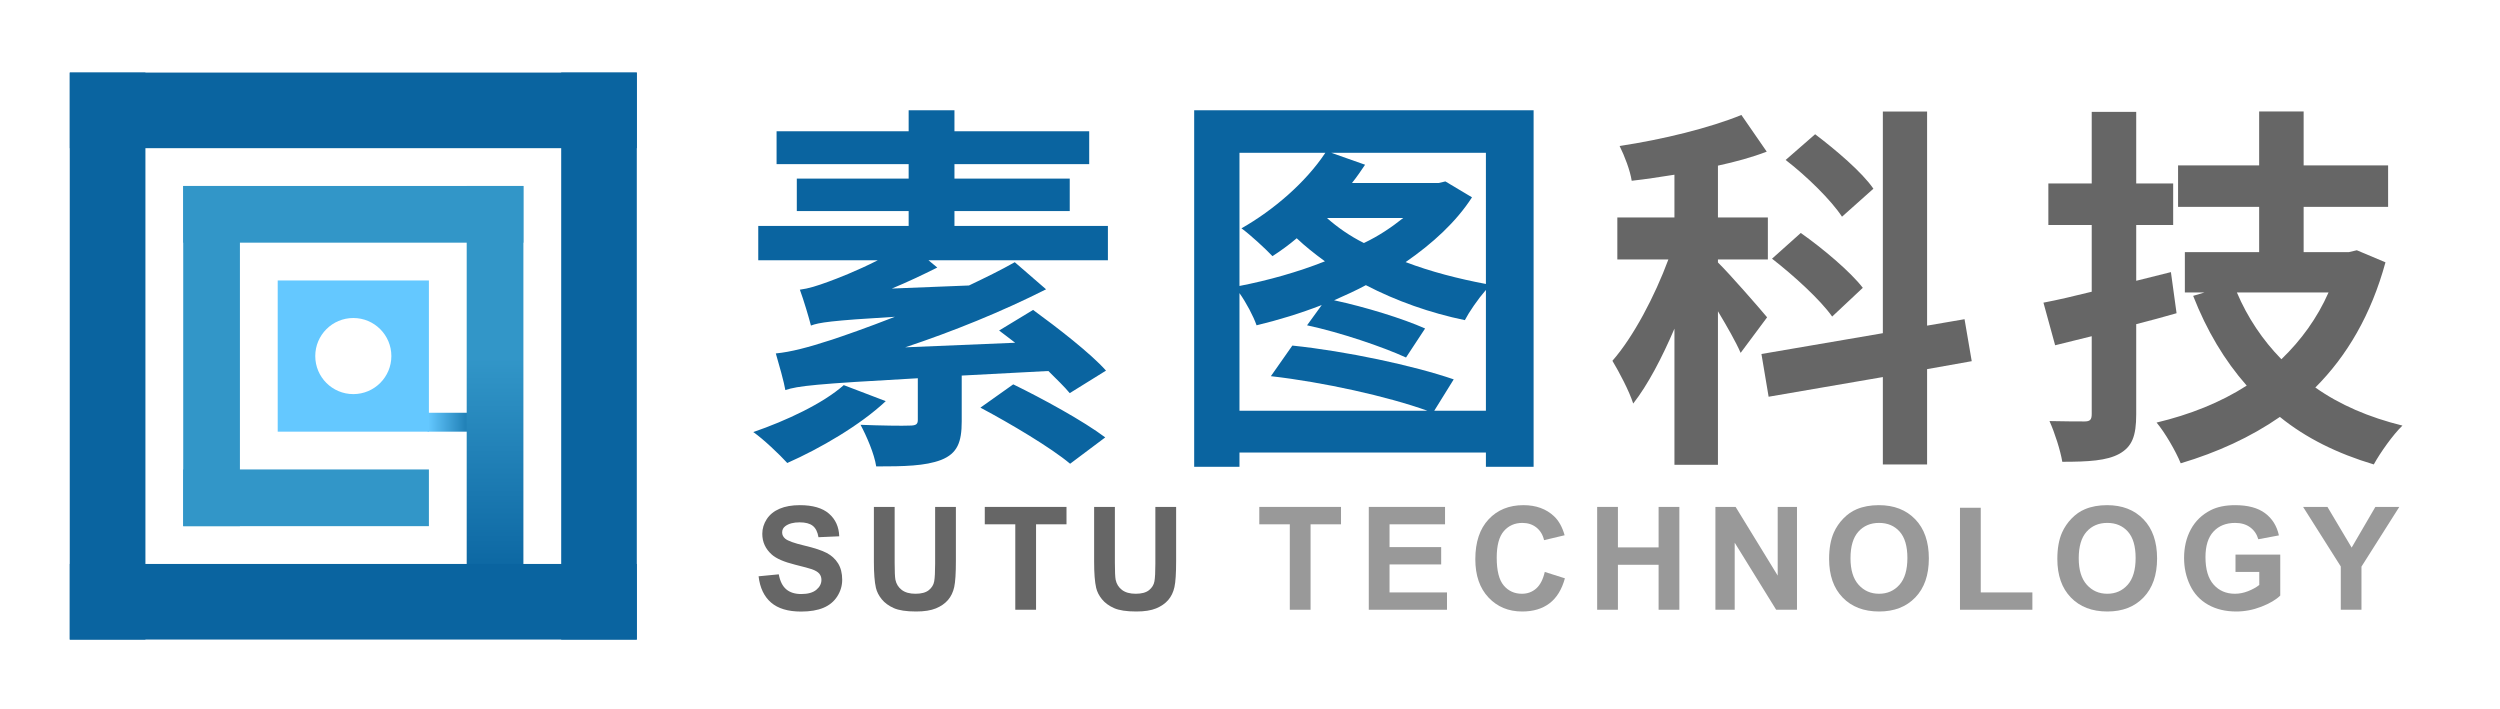 <?xml version="1.0" encoding="UTF-8" standalone="no"?>
<!-- Created with Inkscape (http://www.inkscape.org/) -->

<svg
   xmlns:dc="http://purl.org/dc/elements/1.1/"
   xmlns:cc="http://creativecommons.org/ns#"
   xmlns:rdf="http://www.w3.org/1999/02/22-rdf-syntax-ns#"
   xmlns:svg="http://www.w3.org/2000/svg"
   xmlns="http://www.w3.org/2000/svg"
   xmlns:sodipodi="http://sodipodi.sourceforge.net/DTD/sodipodi-0.dtd"
   xmlns:inkscape="http://www.inkscape.org/namespaces/inkscape"
   version="1.1"
   id="svg13702"
   xml:space="preserve"
   width="860"
   height="244"
   viewBox="0 0 860 244"
   sodipodi:docname="VI-logo-long.svg"
   inkscape:version="0.92.4 (5da689c313, 2019-01-14)"><defs
     id="defs13706"><linearGradient
       x1="0"
       y1="0"
       x2="1"
       y2="0"
       gradientUnits="userSpaceOnUse"
       gradientTransform="matrix(-10.222,0,0,10.222,278.218,159.844)"
       spreadMethod="pad"
       id="linearGradient13738"><stop
         style="stop-opacity:1;stop-color:#2282b8"
         offset="0"
         id="stop13730" /><stop
         style="stop-opacity:1;stop-color:#2282b8"
         offset="0.05"
         id="stop13732" /><stop
         style="stop-opacity:1;stop-color:#64c8ff"
         offset="0.986"
         id="stop13734" /><stop
         style="stop-opacity:1;stop-color:#64c8ff"
         offset="1"
         id="stop13736" /></linearGradient><linearGradient
       x1="0"
       y1="0"
       x2="1"
       y2="0"
       gradientUnits="userSpaceOnUse"
       gradientTransform="matrix(-4.5e-6,102.744,102.744,4.5e-6,285.407,117.616)"
       spreadMethod="pad"
       id="linearGradient13764"><stop
         style="stop-opacity:1;stop-color:#0a64a0"
         offset="0"
         id="stop13754" /><stop
         style="stop-opacity:1;stop-color:#0a64a0"
         offset="0.004"
         id="stop13756" /><stop
         style="stop-opacity:1;stop-color:#3296c8"
         offset="0.572"
         id="stop13758" /><stop
         style="stop-opacity:1;stop-color:#3296c8"
         offset="0.986"
         id="stop13760" /><stop
         style="stop-opacity:1;stop-color:#3296c8"
         offset="1"
         id="stop13762" /></linearGradient><clipPath
       clipPathUnits="userSpaceOnUse"
       id="clipPath13782"><path
         d="M 0,453.83 H 815.698 V 0 H 0 Z"
         id="path13780"
         inkscape:connector-curvature="0" /></clipPath></defs><sodipodi:namedview
     pagecolor="#ffffff"
     bordercolor="#666666"
     borderopacity="1"
     objecttolerance="10"
     gridtolerance="10"
     guidetolerance="10"
     inkscape:pageopacity="0"
     inkscape:pageshadow="2"
     inkscape:window-width="1888"
     inkscape:window-height="905"
     id="namedview13704"
     showgrid="false"
     inkscape:zoom="0.35950807"
     inkscape:cx="543.79865"
     inkscape:cy="302.55334"
     inkscape:window-x="-8"
     inkscape:window-y="-8"
     inkscape:window-maximized="1"
     inkscape:current-layer="g13710" /><g
     id="g13710"
     inkscape:groupmode="layer"
     inkscape:label="VI-logo完稿 - 副本"
     transform="matrix(1.333,0,0,-1.333,0,244)"><g
       id="g13917"
       transform="translate(-157.651,-85.755)"><path
         inkscape:connector-curvature="0"
         id="path13712"
         style="fill:#0a64a0;fill-opacity:1;fill-rule:nonzero;stroke:none"
         d="M 321.986,230.562 H 175.669 v 19.509 h 146.317 z" /><path
         inkscape:connector-curvature="0"
         id="path13714"
         style="fill:#3296c8;fill-opacity:1;fill-rule:nonzero;stroke:none"
         d="m 292.722,206.176 h -87.788 v 14.632 h 87.788 z" /><path
         inkscape:connector-curvature="0"
         id="path13716"
         style="fill:#3296c8;fill-opacity:1;fill-rule:nonzero;stroke:none"
         d="m 204.934,220.808 h 14.631 v -87.79 h -14.631 z" /><g
         id="g13718"><g
           id="g13720"><g
             id="g13726"><g
               id="g13728"><path
                 inkscape:connector-curvature="0"
                 id="path13740"
                 style="fill:url(#linearGradient13738);stroke:none"
                 d="m 278.218,157.404 h -10.222 v 4.878 h 10.222 z" /></g></g></g></g><g
         id="g13742"><g
           id="g13744"><g
             id="g13750"><g
               id="g13752"><path
                 inkscape:connector-curvature="0"
                 id="path13766"
                 style="fill:url(#linearGradient13764);stroke:none"
                 d="m 278.091,220.808 h 14.631 V 117.617 h -14.631 z" /></g></g></g></g><path
         inkscape:connector-curvature="0"
         id="path13768"
         style="fill:#3296c8;fill-opacity:1;fill-rule:nonzero;stroke:none"
         d="m 268.336,133.018 h -63.402 v 14.633 h 63.402 z" /><path
         inkscape:connector-curvature="0"
         id="path13770"
         style="fill:#0a64a0;fill-opacity:1;fill-rule:nonzero;stroke:none"
         d="m 175.651,250.071 h 19.528 V 103.755 h -19.528 z" /><path
         inkscape:connector-curvature="0"
         id="path13772"
         style="fill:#0a64a0;fill-opacity:1;fill-rule:nonzero;stroke:none"
         d="m 302.477,250.071 h 19.51 V 103.755 h -19.51 z" /><path
         inkscape:connector-curvature="0"
         id="path13774"
         style="fill:#0a64a0;fill-opacity:1;fill-rule:nonzero;stroke:none"
         d="M 321.986,103.755 H 175.669 v 19.509 h 146.317 z" /><g
         id="g13776"><g
           clip-path="url(#clipPath13782)"
           id="g13778"><g
             transform="translate(248.828,167.094)"
             id="g13784"><path
               inkscape:connector-curvature="0"
               id="path13786"
               style="fill:#64c8ff;fill-opacity:1;fill-rule:nonzero;stroke:none"
               d="m 0,0 c -5.423,0 -9.82,4.396 -9.82,9.819 0,5.425 4.397,9.822 9.82,9.822 5.423,0 9.82,-4.397 9.82,-9.822 C 9.82,4.396 5.423,0 0,0 m -19.511,-9.689 h 39.019 v 39.018 h -39.019 z" /></g><g
             transform="translate(353.414,120.081)"
             id="g13788"><path
               inkscape:connector-curvature="0"
               id="path13790"
               style="fill:#666666;fill-opacity:1;fill-rule:nonzero;stroke:none"
               d="m 0,0 5.213,0.507 c 0.314,-1.75 0.951,-3.035 1.91,-3.856 0.959,-0.821 2.254,-1.231 3.883,-1.231 1.724,0 3.025,0.365 3.9,1.096 0.875,0.729 1.313,1.584 1.313,2.561 0,0.627 -0.184,1.161 -0.551,1.602 -0.369,0.44 -1.012,0.824 -1.93,1.149 -0.627,0.218 -2.056,0.604 -4.289,1.159 -2.873,0.712 -4.888,1.587 -6.047,2.625 -1.629,1.46 -2.443,3.241 -2.443,5.34 0,1.352 0.383,2.616 1.148,3.793 0.768,1.177 1.872,2.072 3.315,2.688 1.441,0.616 3.182,0.923 5.223,0.923 3.33,0 5.837,-0.73 7.521,-2.19 1.684,-1.461 2.566,-3.409 2.65,-5.848 l -5.357,-0.235 c -0.229,1.364 -0.721,2.345 -1.475,2.942 -0.755,0.597 -1.886,0.896 -3.394,0.896 -1.557,0 -2.778,-0.319 -3.658,-0.959 -0.567,-0.41 -0.85,-0.96 -0.85,-1.648 0,-0.627 0.266,-1.165 0.797,-1.611 0.676,-0.567 2.316,-1.158 4.924,-1.774 2.605,-0.616 4.533,-1.252 5.783,-1.909 1.25,-0.659 2.226,-1.557 2.934,-2.698 0.705,-1.14 1.058,-2.55 1.058,-4.227 0,-1.521 -0.424,-2.945 -1.267,-4.272 -0.846,-1.328 -2.04,-2.314 -3.584,-2.96 -1.545,-0.645 -3.471,-0.968 -5.776,-0.968 -3.355,0 -5.931,0.775 -7.73,2.326 C 1.424,-5.229 0.35,-2.969 0,0" /></g><g
             transform="translate(383.17,137.984)"
             id="g13792"><path
               inkscape:connector-curvature="0"
               id="path13794"
               style="fill:#666666;fill-opacity:1;fill-rule:nonzero;stroke:none"
               d="m 0,0 h 5.359 v -14.373 c 0,-2.281 0.067,-3.76 0.2,-4.436 0.228,-1.086 0.775,-1.958 1.636,-2.615 0.864,-0.658 2.043,-0.987 3.539,-0.987 1.522,0 2.668,0.31 3.442,0.932 0.771,0.622 1.236,1.385 1.392,2.291 0.157,0.905 0.237,2.408 0.237,4.507 V 0 h 5.357 v -13.938 c 0,-3.187 -0.144,-5.438 -0.433,-6.753 -0.292,-1.316 -0.825,-2.425 -1.604,-3.33 -0.777,-0.906 -1.818,-1.627 -3.121,-2.165 -1.305,-0.536 -3.006,-0.804 -5.106,-0.804 -2.535,0 -4.457,0.292 -5.765,0.878 -1.311,0.585 -2.344,1.344 -3.106,2.28 -0.759,0.936 -1.259,1.916 -1.502,2.942 C 0.176,-19.369 0,-17.125 0,-14.156 Z" /></g><g
             transform="translate(419.662,111.446)"
             id="g13796"><path
               inkscape:connector-curvature="0"
               id="path13798"
               style="fill:#666666;fill-opacity:1;fill-rule:nonzero;stroke:none"
               d="m 0,0 v 22.049 h -7.875 v 4.489 h 21.09 V 22.049 H 5.357 V 0 Z" /></g><g
             transform="translate(440.006,137.984)"
             id="g13800"><path
               inkscape:connector-curvature="0"
               id="path13802"
               style="fill:#666666;fill-opacity:1;fill-rule:nonzero;stroke:none"
               d="m 0,0 h 5.357 v -14.373 c 0,-2.281 0.067,-3.76 0.2,-4.436 0.228,-1.086 0.775,-1.958 1.638,-2.615 0.864,-0.658 2.043,-0.987 3.539,-0.987 1.522,0 2.668,0.31 3.44,0.932 0.771,0.622 1.236,1.385 1.394,2.291 0.157,0.905 0.235,2.408 0.235,4.507 V 0 h 5.359 v -13.938 c 0,-3.187 -0.144,-5.438 -0.435,-6.753 -0.29,-1.316 -0.823,-2.425 -1.602,-3.33 -0.779,-0.906 -1.82,-1.627 -3.123,-2.165 -1.303,-0.536 -3.004,-0.804 -5.106,-0.804 -2.533,0 -4.455,0.292 -5.765,0.878 -1.309,0.585 -2.344,1.344 -3.104,2.28 -0.759,0.936 -1.261,1.916 -1.502,2.942 C 0.174,-19.369 0,-17.125 0,-14.156 Z" /></g><g
             transform="translate(490.504,111.446)"
             id="g13804"><path
               inkscape:connector-curvature="0"
               id="path13806"
               style="fill:#999999;fill-opacity:1;fill-rule:nonzero;stroke:none"
               d="m 0,0 v 22.049 h -7.873 v 4.489 H 13.215 V 22.049 H 5.359 V 0 Z" /></g><g
             transform="translate(510.885,111.446)"
             id="g13808"><path
               inkscape:connector-curvature="0"
               id="path13810"
               style="fill:#999999;fill-opacity:1;fill-rule:nonzero;stroke:none"
               d="M 0,0 V 26.538 H 19.678 V 22.049 H 5.357 V 16.166 H 18.682 V 11.694 H 5.357 V 4.472 H 20.184 V 0 Z" /></g><g
             transform="translate(556.301,121.204)"
             id="g13812"><path
               inkscape:connector-curvature="0"
               id="path13814"
               style="fill:#999999;fill-opacity:1;fill-rule:nonzero;stroke:none"
               d="M 0,0 5.195,-1.647 C 4.398,-4.544 3.074,-6.695 1.221,-8.102 -0.631,-9.508 -2.982,-10.21 -5.83,-10.21 c -3.524,0 -6.42,1.203 -8.69,3.611 -2.267,2.408 -3.402,5.7 -3.402,9.875 0,4.417 1.141,7.848 3.422,10.291 2.279,2.445 5.279,3.666 8.996,3.666 3.246,0 5.883,-0.96 7.91,-2.879 C 3.613,13.221 4.52,11.591 5.123,9.467 L -0.182,8.2 c -0.314,1.376 -0.968,2.462 -1.964,3.259 -0.995,0.796 -2.206,1.194 -3.629,1.194 -1.967,0 -3.563,-0.706 -4.789,-2.118 -1.225,-1.412 -1.836,-3.699 -1.836,-6.86 0,-3.356 0.603,-5.745 1.81,-7.169 1.205,-1.425 2.776,-2.137 4.705,-2.137 1.424,0 2.651,0.453 3.676,1.359 C -1.184,-3.367 -0.447,-1.943 0,0" /></g><g
             transform="translate(569.82,111.446)"
             id="g13816"><path
               inkscape:connector-curvature="0"
               id="path13818"
               style="fill:#999999;fill-opacity:1;fill-rule:nonzero;stroke:none"
               d="M 0,0 V 26.538 H 5.357 V 16.093 h 10.5 v 10.445 h 5.358 V 0 H 15.857 V 11.604 H 5.357 V 0 Z" /></g><g
             transform="translate(600.338,111.446)"
             id="g13820"><path
               inkscape:connector-curvature="0"
               id="path13822"
               style="fill:#999999;fill-opacity:1;fill-rule:nonzero;stroke:none"
               d="M 0,0 V 26.538 H 5.213 L 16.074,8.816 v 17.722 h 4.979 V 0 H 15.676 L 4.977,17.306 V 0 Z" /></g><g
             transform="translate(635.199,124.733)"
             id="g13824"><path
               inkscape:connector-curvature="0"
               id="path13826"
               style="fill:#999999;fill-opacity:1;fill-rule:nonzero;stroke:none"
               d="m 0,0 c 0,-3.005 0.693,-5.283 2.082,-6.834 1.387,-1.551 3.15,-2.326 5.285,-2.326 2.137,0 3.891,0.769 5.26,2.308 1.369,1.54 2.055,3.847 2.055,6.924 0,3.042 -0.668,5.311 -2,6.807 C 11.348,8.376 9.576,9.124 7.367,9.124 5.16,9.124 3.379,8.366 2.027,6.853 0.676,5.338 0,3.054 0,0 m -5.521,-0.181 c 0,2.703 0.404,4.972 1.212,6.807 0.604,1.352 1.428,2.564 2.471,3.639 1.045,1.074 2.188,1.87 3.432,2.389 1.652,0.7 3.558,1.05 5.72,1.05 3.911,0 7.038,-1.213 9.385,-3.639 2.348,-2.425 3.522,-5.798 3.522,-10.119 0,-4.285 -1.164,-7.636 -3.494,-10.056 -2.329,-2.42 -5.444,-3.629 -9.34,-3.629 -3.948,0 -7.086,1.203 -9.414,3.611 -2.33,2.407 -3.494,5.723 -3.494,9.947" /></g><g
             transform="translate(663.453,111.446)"
             id="g13828"><path
               inkscape:connector-curvature="0"
               id="path13830"
               style="fill:#999999;fill-opacity:1;fill-rule:nonzero;stroke:none"
               d="M 0,0 V 26.321 H 5.359 V 4.472 H 18.684 V 0 Z" /></g><g
             transform="translate(694.098,124.733)"
             id="g13832"><path
               inkscape:connector-curvature="0"
               id="path13834"
               style="fill:#999999;fill-opacity:1;fill-rule:nonzero;stroke:none"
               d="m 0,0 c 0,-3.005 0.693,-5.283 2.082,-6.834 1.387,-1.551 3.15,-2.326 5.285,-2.326 2.137,0 3.891,0.769 5.26,2.308 1.369,1.54 2.055,3.847 2.055,6.924 0,3.042 -0.668,5.311 -2,6.807 C 11.348,8.376 9.576,9.124 7.367,9.124 5.16,9.124 3.379,8.366 2.027,6.853 0.676,5.338 0,3.054 0,0 m -5.521,-0.181 c 0,2.703 0.404,4.972 1.212,6.807 0.604,1.352 1.428,2.564 2.471,3.639 1.045,1.074 2.188,1.87 3.432,2.389 1.652,0.7 3.558,1.05 5.72,1.05 3.911,0 7.038,-1.213 9.385,-3.639 2.348,-2.425 3.522,-5.798 3.522,-10.119 0,-4.285 -1.164,-7.636 -3.494,-10.056 -2.329,-2.42 -5.444,-3.629 -9.34,-3.629 -3.948,0 -7.086,1.203 -9.414,3.611 -2.33,2.407 -3.494,5.723 -3.494,9.947" /></g><g
             transform="translate(734.553,121.204)"
             id="g13836"><path
               inkscape:connector-curvature="0"
               id="path13838"
               style="fill:#999999;fill-opacity:1;fill-rule:nonzero;stroke:none"
               d="M 0,0 V 4.471 H 11.551 V -6.102 C 10.428,-7.187 8.801,-8.144 6.672,-8.971 4.541,-9.797 2.385,-10.21 0.199,-10.21 c -2.775,0 -5.195,0.582 -7.258,1.746 -2.064,1.165 -3.615,2.83 -4.652,4.997 -1.039,2.166 -1.557,4.523 -1.557,7.069 0,2.763 0.579,5.219 1.737,7.368 1.16,2.148 2.855,3.795 5.088,4.942 1.701,0.881 3.818,1.321 6.353,1.321 3.295,0 5.869,-0.691 7.721,-2.073 1.853,-1.382 3.045,-3.292 3.576,-5.729 L 5.885,8.436 c -0.375,1.302 -1.078,2.332 -2.11,3.085 -1.031,0.755 -2.32,1.132 -3.865,1.132 -2.342,0 -4.203,-0.742 -5.584,-2.226 -1.383,-1.485 -2.074,-3.688 -2.074,-6.608 0,-3.15 0.701,-5.512 2.102,-7.087 1.398,-1.575 3.234,-2.363 5.501,-2.363 1.124,0 2.249,0.221 3.377,0.661 1.129,0.441 2.096,0.975 2.905,1.603 V 0 Z" /></g><g
             transform="translate(761.723,111.446)"
             id="g13840"><path
               inkscape:connector-curvature="0"
               id="path13842"
               style="fill:#999999;fill-opacity:1;fill-rule:nonzero;stroke:none"
               d="m 0,0 v 11.169 l -9.723,15.369 h 6.284 L 2.805,16.039 8.924,26.538 h 6.174 L 5.34,11.133 V 0 Z" /></g><g
             transform="translate(633.005,212.877)"
             id="g13844"><path
               inkscape:connector-curvature="0"
               id="path13846"
               style="fill:#666666;fill-opacity:1;fill-rule:nonzero;stroke:none"
               d="m 0,0 c -2.732,4.198 -9.076,10.444 -14.543,14.641 l 7.613,6.638 C -1.658,17.277 5.174,11.519 8.104,7.224 Z m -2.537,-25.769 c -3.025,4.295 -9.858,10.541 -15.52,14.934 l 7.418,6.637 C -5.074,-8.101 2.148,-14.153 5.369,-18.35 Z M 21.961,-39.336 V -63.932 H 10.543 v 22.548 l -29.479,-5.076 -1.853,11.029 31.332,5.369 V 27.136 H 21.961 V -28.11 l 9.664,1.658 1.855,-10.833 z m -48.119,4.198 c -1.172,2.733 -3.514,6.831 -5.856,10.737 V -64.03 H -43.24 v 35.138 c -3.221,-7.515 -6.832,-14.446 -10.639,-19.325 -1.074,3.319 -3.611,8.101 -5.367,11.029 5.465,6.247 10.932,16.691 14.445,26.159 h -13.176 v 10.835 h 14.737 v 11.029 c -3.805,-0.586 -7.416,-1.171 -11.03,-1.562 -0.388,2.635 -1.853,6.442 -3.123,8.979 11.127,1.66 23.33,4.685 31.43,8.004 l 6.541,-9.468 c -3.808,-1.464 -8.101,-2.635 -12.592,-3.611 V -0.194 h 12.883 v -10.835 h -12.883 v -0.781 c 2.83,-2.734 10.834,-11.908 12.688,-14.153 z" /></g><g
             transform="translate(734.915,193.323)"
             id="g13848"><path
               inkscape:connector-curvature="0"
               id="path13850"
               style="fill:#666666;fill-opacity:1;fill-rule:nonzero;stroke:none"
               d="M 0,0 C 2.725,-6.423 6.617,-12.262 11.482,-17.226 16.543,-12.359 20.727,-6.619 23.648,0 Z m 38.342,7.784 c -3.697,-13.526 -9.926,-24.134 -18.1,-32.308 6.324,-4.476 13.819,-7.687 22.479,-9.829 -2.432,-2.335 -5.741,-7.006 -7.395,-10.023 -9.439,2.822 -17.517,6.813 -24.232,12.262 -7.59,-5.255 -16.153,-9.148 -25.592,-11.971 -1.266,3.114 -4.088,7.981 -6.229,10.512 8.563,2.044 16.446,5.156 23.258,9.536 -5.742,6.519 -10.316,14.207 -13.818,23.161 L -8.369,0 H -13.43 V 10.412 H 5.742 V 22.09 H -15.182 V 32.794 H 5.742 V 46.711 H 17.225 V 32.794 H 39.023 V 22.09 H 17.225 V 10.412 h 11.677 l 2.043,0.486 z M -15.57,-5.353 c -3.407,-0.972 -6.909,-1.946 -10.412,-2.822 v -23.258 c 0,-5.645 -1.071,-8.369 -4.379,-10.217 -3.211,-1.753 -7.883,-2.044 -14.696,-2.044 -0.486,2.92 -1.945,7.493 -3.308,10.509 3.795,-0.097 7.785,-0.097 9.051,-0.097 1.459,0 1.849,0.486 1.849,1.947 v 20.046 l -9.441,-2.335 -3.016,10.995 c 3.6,0.683 7.785,1.655 12.457,2.823 v 17.224 h -11.191 v 10.706 h 11.191 v 18.488 h 11.483 V 28.124 h 9.537 V 17.418 h -9.537 V 3.017 l 8.953,2.238 z" /></g><g
             transform="translate(419.132,169.613)"
             id="g13852"><path
               inkscape:connector-curvature="0"
               id="path13854"
               style="fill:#0a64a0;fill-opacity:1;fill-rule:nonzero;stroke:none"
               d="m 0,0 c 7.488,-3.646 18.127,-9.456 23.742,-13.692 l -9.064,-6.797 c -4.924,4.136 -15.367,10.343 -23.149,14.48 z m 24.43,32.015 h -46.297 l 2.265,-1.872 c -3.744,-1.872 -7.683,-3.743 -11.722,-5.418 l 19.898,0.789 c 4.137,1.969 8.176,3.94 11.821,6.008 L 8.473,24.527 C -3.053,18.716 -15.465,13.692 -27.877,9.555 l 28.369,1.182 c -1.379,1.084 -2.855,2.166 -4.137,3.153 l 8.768,5.319 C 11.33,14.678 19.898,8.077 23.937,3.546 L 14.58,-2.267 C 13.201,-0.592 11.23,1.281 9.064,3.447 L -13.297,2.267 V -9.556 c 0,-5.318 -1.084,-8.274 -5.32,-9.948 -4.137,-1.576 -9.555,-1.675 -16.746,-1.675 -0.492,3.251 -2.463,7.783 -4.039,10.738 5.023,-0.198 11.033,-0.296 12.707,-0.198 1.675,0 2.07,0.394 2.07,1.478 V 1.576 c -26.598,-1.477 -30.932,-1.97 -34.184,-3.054 -0.295,1.872 -1.673,6.798 -2.461,9.457 3.94,0.395 8.077,1.477 14.481,3.545 2.955,0.986 8.963,3.055 16.252,5.913 -16.549,-0.987 -19.602,-1.478 -21.67,-2.267 -0.494,1.97 -1.873,6.601 -2.857,9.26 2.265,0.295 4.431,0.985 7.388,2.069 2.166,0.787 7.289,2.757 12.707,5.516 h -30.832 v 8.865 h 38.811 v 3.843 h -28.864 v 8.372 h 28.864 v 3.744 h -34.084 v 8.472 h 34.084 v 5.417 h 11.82 V 65.311 H 19.604 V 56.839 H -15.17 V 53.095 H 14.58 V 44.723 H -15.17 V 40.88 h 39.6 z M -32.9,-4.334 c -6.6,-6.206 -16.944,-12.215 -25.414,-15.959 -1.971,2.168 -6.207,6.206 -8.768,7.98 8.57,2.956 18.025,7.388 23.346,12.115 z" /></g><g
             transform="translate(541.112,229.365)"
             id="g13856"><path
               inkscape:connector-curvature="0"
               id="path13858"
               style="fill:#0a64a0;fill-opacity:1;fill-rule:nonzero;stroke:none"
               d="m 0,0 h -39.9 l 8.718,-3.077 c -1.025,-1.538 -2.154,-3.18 -3.384,-4.717 h 22.361 l 1.744,0.41 6.871,-4.104 c -4.101,-6.359 -10.154,-11.897 -17.129,-16.718 6.461,-2.462 13.641,-4.309 20.719,-5.642 z m -41.029,-16.821 c 2.668,-2.36 5.847,-4.616 9.541,-6.461 3.896,1.845 7.179,4.101 10.154,6.461 z M 0,-66.568 v 31.18 c -2.051,-2.358 -4.309,-5.639 -5.436,-7.794 -8.923,1.846 -17.642,4.923 -25.541,9.026 -2.666,-1.436 -5.435,-2.667 -8.205,-3.898 8.104,-1.744 17.745,-4.717 23.489,-7.282 l -4.924,-7.487 c -6.051,2.768 -16.924,6.461 -25.539,8.308 l 3.793,5.232 c -5.537,-2.155 -11.282,-3.899 -16.821,-5.232 -0.82,2.359 -2.668,5.846 -4.412,8.307 v -30.36 h 48.518 c -10.258,3.692 -26.873,7.385 -40.414,8.923 l 5.539,7.899 c 13.848,-1.437 31.182,-5.13 41.644,-8.72 l -5.025,-8.102 z M -63.596,0 v -34.36 c 7.387,1.435 15.08,3.589 22.055,6.359 -2.668,1.949 -5.129,3.897 -7.283,5.949 -2.051,-1.743 -4.205,-3.283 -6.256,-4.616 -1.848,1.948 -5.744,5.54 -8.002,7.18 8.309,4.718 16.617,11.898 21.643,19.488 z M 12.309,10.976 V -81.031 H 0 v 3.693 h -63.596 v -3.693 h -11.691 v 92.007 z" /></g></g></g></g></g></svg>